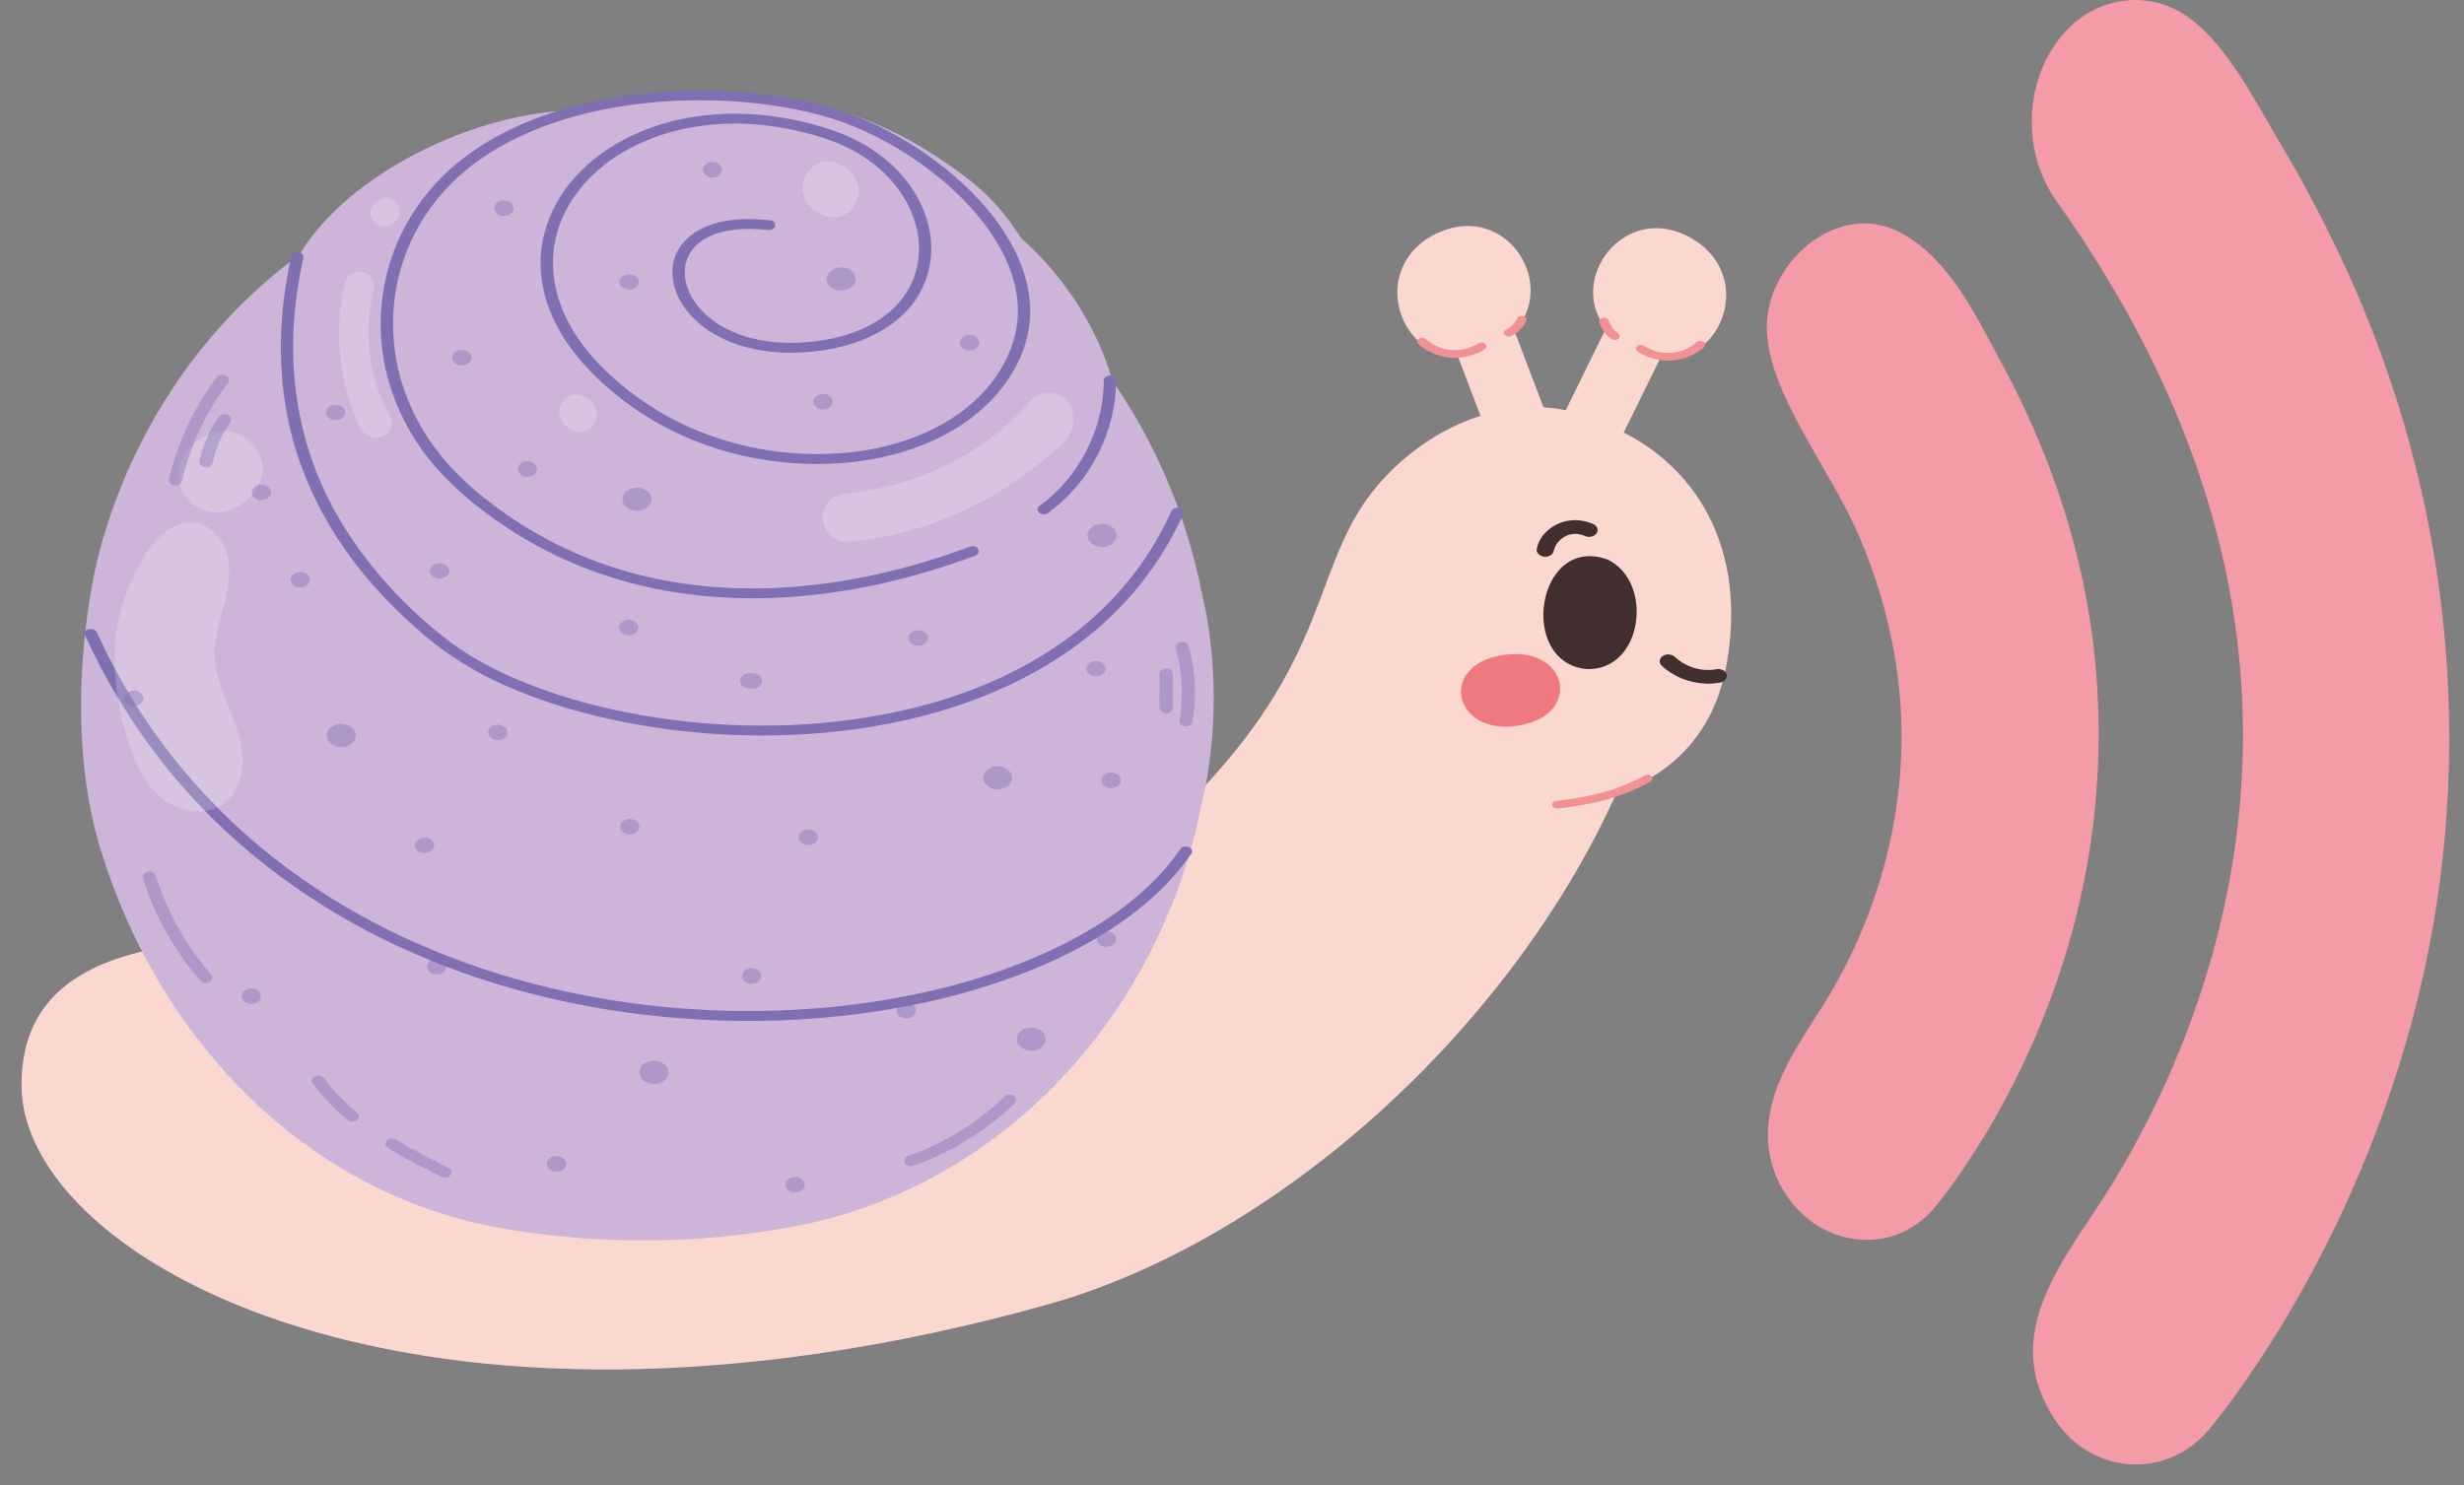 <svg width="68" height="41" viewBox="0 0 68 41" fill="none" xmlns="http://www.w3.org/2000/svg">
<rect x="0" y="0" width="68" height="41" fill="#808080" stroke="none"/>
<path d="M52.478 20.448C52.455 23.042 51.66 25.627 50.271 27.815C49.562 28.93 48.729 30.105 48.793 31.491C48.844 32.594 49.575 33.67 50.62 34.059C51.614 34.428 52.672 34.169 53.36 33.367C53.466 33.244 55.965 30.291 57.208 25.637C58.043 22.514 58.149 19.213 57.482 16.047C57.044 13.963 56.279 11.956 55.27 10.084C54.58 8.804 53.83 7.185 52.501 6.448C50.738 5.47 48.77 7.234 48.759 9.004C48.749 10.827 50.52 12.926 51.337 14.868C52.082 16.63 52.495 18.529 52.478 20.448Z" fill="#F39BA6"/>
<path d="M62.894 3.896C62.229 2.783 61.504 1.314 60.448 0.516C59.406 -0.272 58.01 -0.135 57.092 0.775C56.444 1.419 56.072 2.362 56.072 3.363C56.072 4.156 56.31 4.927 56.743 5.535C61.474 12.182 62.96 19.054 61.159 25.964C60.556 28.272 59.606 30.493 58.379 32.538C57.144 34.599 55.062 36.719 56.723 39.204C57.721 40.697 59.764 40.856 60.944 39.48C61.099 39.299 64.746 34.985 66.576 28.142C68.372 21.428 67.76 14.311 64.984 7.948C64.373 6.555 63.675 5.201 62.894 3.896Z" fill="#F39BA6"/>
<path d="M18.169 29.686C18.264 29.686 18.356 29.655 18.43 29.597C18.505 29.539 18.558 29.457 18.582 29.366C20.875 20.317 18.605 11.151 18.582 11.06C18.569 11.005 18.545 10.953 18.512 10.907C18.479 10.861 18.437 10.822 18.388 10.793C18.34 10.763 18.286 10.744 18.23 10.735C18.174 10.727 18.117 10.73 18.062 10.743C18.007 10.758 17.956 10.782 17.91 10.816C17.865 10.85 17.827 10.893 17.799 10.942C17.77 10.991 17.752 11.045 17.744 11.101C17.737 11.158 17.741 11.215 17.756 11.269C17.779 11.359 19.995 20.323 17.756 29.156C17.742 29.211 17.739 29.267 17.747 29.322C17.755 29.378 17.774 29.431 17.803 29.479C17.832 29.527 17.869 29.569 17.914 29.602C17.959 29.636 18.01 29.66 18.064 29.674C18.099 29.682 18.134 29.686 18.169 29.686Z" fill="#3D0E2D"/>
<path d="M41.883 14.172L43.48 13.565L41.557 8.509L39.96 9.117L41.883 14.172Z" fill="#FBD8CF"/>
<path d="M40.901 9.67C43.586 8.737 41.791 5.147 39.421 6.566C37.623 7.707 38.912 10.513 40.901 9.67Z" fill="#FBD8CF"/>
<path d="M46.145 9.225L44.613 8.471L42.225 13.324L43.757 14.078L46.145 9.225Z" fill="#FBD8CF"/>
<path d="M45.154 9.686C42.567 8.506 44.691 5.102 46.917 6.733C48.6 8.039 47.056 10.712 45.154 9.686Z" fill="#FBD8CF"/>
<path d="M28.886 36.014C11.42 40.887 0.647 34.751 0.594 30.003C0.521 23.41 12.777 26.778 20.938 26.905C25.614 26.978 30.114 25.081 33.29 21.648L33.419 21.509C36.987 17.593 36.164 15.182 38.404 12.984C41.651 9.797 47.036 10.871 46.083 17.05C44.8 25.363 36.764 33.817 28.886 36.014Z" fill="#FBD8CF"/>
<g style="mix-blend-mode:multiply" opacity="0.3">
<path d="M1.379 32.269C30.637 44.479 43.986 22.089 43.986 22.089L44.592 21.922C41.643 28.445 35.215 34.249 28.887 36.014C14.132 40.129 4.154 36.391 1.379 32.269Z" fill="#FBD8CF"/>
</g>
<path d="M42.624 22.349C46.168 21.967 47.34 20.142 47.661 18.272C48.302 14.528 46.226 12.046 43.301 11.406L42.624 22.349Z" fill="#FBD8CF"/>
<path d="M45.399 21.398C45.249 21.483 45.094 21.559 44.936 21.627C44.859 21.659 44.781 21.691 44.703 21.721C44.662 21.736 44.622 21.751 44.581 21.765L44.554 21.775L44.537 21.781C44.521 21.786 44.564 21.771 44.548 21.777L44.484 21.798C44.163 21.9 43.835 21.978 43.503 22.032C43.314 22.064 43.124 22.089 42.934 22.109C42.876 22.116 42.817 22.182 42.84 22.241C42.851 22.27 42.874 22.293 42.902 22.305C42.934 22.318 42.97 22.321 43.004 22.316C43.343 22.28 43.68 22.226 44.013 22.152C44.354 22.076 44.688 21.97 45.011 21.837C45.191 21.763 45.365 21.678 45.534 21.583C45.562 21.57 45.584 21.547 45.595 21.518C45.6 21.505 45.601 21.49 45.599 21.476C45.596 21.462 45.59 21.448 45.582 21.436C45.56 21.411 45.53 21.393 45.497 21.386C45.464 21.379 45.43 21.383 45.4 21.398H45.399Z" fill="#F29193"/>
<path d="M44.375 15.45C45.65 16.072 45.341 18.521 43.788 18.469C41.862 18.288 42.413 14.72 44.375 15.45Z" fill="#412F2F"/>
<path d="M41.649 18.062C43.282 17.925 43.635 19.708 41.956 20.021C40.066 20.373 39.62 18.232 41.649 18.062Z" fill="#EF7980"/>
<path d="M42.885 15.18C42.885 15.177 42.885 15.174 42.885 15.171L42.877 15.221C42.888 15.159 42.909 15.099 42.939 15.043L42.915 15.088C42.95 15.023 42.994 14.963 43.045 14.91L43.008 14.948C43.06 14.896 43.117 14.849 43.18 14.811L43.132 14.841C43.188 14.806 43.248 14.778 43.311 14.756L43.254 14.775C43.316 14.755 43.38 14.741 43.444 14.734L43.38 14.741C43.442 14.734 43.505 14.734 43.567 14.741L43.503 14.734C43.57 14.742 43.636 14.756 43.7 14.778L43.644 14.758C43.676 14.769 43.705 14.781 43.735 14.794C43.792 14.819 43.856 14.826 43.917 14.813C43.973 14.802 44.023 14.771 44.058 14.726C44.074 14.706 44.084 14.682 44.088 14.656C44.092 14.631 44.09 14.605 44.082 14.581C44.062 14.53 44.023 14.49 43.974 14.468C43.828 14.403 43.672 14.366 43.514 14.358C43.438 14.356 43.363 14.36 43.289 14.372C43.237 14.379 43.186 14.39 43.136 14.407C43.07 14.427 43.005 14.453 42.944 14.484C42.884 14.515 42.827 14.551 42.774 14.591C42.724 14.63 42.677 14.673 42.633 14.719C42.601 14.753 42.572 14.789 42.546 14.828C42.51 14.881 42.479 14.938 42.455 14.997C42.432 15.056 42.417 15.116 42.409 15.178C42.401 15.226 42.445 15.285 42.478 15.312C42.526 15.348 42.585 15.368 42.645 15.367C42.706 15.368 42.765 15.349 42.813 15.312L42.85 15.274C42.87 15.246 42.881 15.212 42.882 15.177L42.885 15.18Z" fill="#412F2F"/>
<path d="M47.357 18.475C47.319 18.482 47.282 18.487 47.244 18.491L47.308 18.485C47.195 18.496 47.081 18.496 46.968 18.485L47.032 18.491C46.912 18.478 46.794 18.452 46.679 18.414L46.736 18.433C46.618 18.393 46.505 18.339 46.399 18.274L46.447 18.304C46.361 18.25 46.28 18.189 46.206 18.12C46.158 18.083 46.099 18.064 46.039 18.064C45.979 18.064 45.92 18.083 45.872 18.12C45.851 18.136 45.834 18.156 45.822 18.179C45.81 18.202 45.803 18.228 45.803 18.254L45.811 18.304C45.823 18.337 45.844 18.366 45.872 18.387C45.944 18.455 46.023 18.515 46.107 18.568C46.205 18.631 46.307 18.684 46.414 18.728C46.631 18.815 46.861 18.863 47.094 18.871C47.224 18.874 47.355 18.863 47.484 18.839C47.54 18.828 47.59 18.797 47.625 18.752C47.64 18.731 47.65 18.707 47.655 18.682C47.659 18.657 47.657 18.631 47.649 18.606C47.603 18.491 47.471 18.453 47.358 18.474L47.357 18.475Z" fill="#412F2F"/>
<path d="M40.789 9.484C40.767 9.497 40.815 9.468 40.792 9.482L40.775 9.492C40.763 9.499 40.751 9.506 40.738 9.513C40.712 9.527 40.685 9.541 40.657 9.553C40.633 9.565 40.607 9.576 40.581 9.585C40.568 9.59 40.555 9.595 40.542 9.6C40.529 9.604 40.51 9.609 40.547 9.6L40.521 9.608C40.466 9.625 40.409 9.639 40.352 9.649C40.327 9.653 40.302 9.657 40.277 9.66C40.251 9.663 40.311 9.657 40.285 9.66L40.264 9.662C40.248 9.662 40.232 9.664 40.215 9.665C40.157 9.668 40.099 9.667 40.042 9.662H40.022C39.996 9.659 40.057 9.666 40.031 9.662L39.992 9.656C39.963 9.652 39.935 9.647 39.907 9.641C39.879 9.635 39.855 9.629 39.829 9.622L39.791 9.611C39.78 9.608 39.737 9.591 39.779 9.607C39.727 9.587 39.676 9.568 39.626 9.543C39.598 9.53 39.571 9.515 39.544 9.5L39.526 9.49C39.492 9.467 39.519 9.485 39.526 9.49L39.488 9.464C39.436 9.43 39.387 9.392 39.341 9.35C39.314 9.33 39.281 9.318 39.247 9.318C39.213 9.318 39.179 9.33 39.152 9.35C39.141 9.359 39.132 9.371 39.125 9.384C39.119 9.397 39.116 9.411 39.116 9.426C39.116 9.441 39.119 9.455 39.125 9.468C39.132 9.481 39.141 9.492 39.152 9.501C39.342 9.668 39.571 9.785 39.817 9.841C40.063 9.897 40.32 9.89 40.563 9.822C40.71 9.78 40.851 9.717 40.98 9.635C40.991 9.626 41.001 9.615 41.008 9.602C41.015 9.589 41.018 9.575 41.019 9.56C41.018 9.545 41.014 9.531 41.008 9.518C41.001 9.504 40.991 9.493 40.98 9.484C40.953 9.463 40.92 9.452 40.885 9.452C40.852 9.454 40.819 9.465 40.791 9.484L40.789 9.484Z" fill="#F29193"/>
<path d="M46.827 9.442C46.785 9.478 46.741 9.512 46.695 9.543C46.684 9.551 46.672 9.557 46.663 9.565C46.697 9.541 46.658 9.567 46.65 9.572C46.624 9.587 46.599 9.601 46.573 9.613C46.523 9.638 46.472 9.659 46.419 9.677L46.4 9.684C46.44 9.67 46.416 9.679 46.407 9.682L46.375 9.691C46.347 9.7 46.319 9.707 46.291 9.713C46.262 9.719 46.238 9.724 46.212 9.728L46.172 9.734L46.152 9.737C46.129 9.74 46.19 9.733 46.154 9.737C46.098 9.742 46.041 9.743 45.984 9.741C45.956 9.741 45.928 9.738 45.901 9.736C45.873 9.733 45.936 9.74 45.909 9.736L45.889 9.733L45.848 9.727C45.791 9.718 45.735 9.705 45.68 9.689C45.664 9.684 45.648 9.679 45.634 9.674C45.673 9.686 45.648 9.679 45.64 9.676L45.614 9.666C45.584 9.655 45.554 9.643 45.525 9.629C45.496 9.616 45.467 9.601 45.439 9.585C45.425 9.578 45.411 9.57 45.397 9.561C45.39 9.557 45.371 9.542 45.401 9.564C45.393 9.559 45.385 9.554 45.377 9.549C45.35 9.529 45.317 9.518 45.283 9.517C45.249 9.517 45.215 9.528 45.189 9.549C45.176 9.557 45.167 9.569 45.16 9.582C45.153 9.595 45.149 9.61 45.149 9.624C45.149 9.639 45.153 9.654 45.16 9.667C45.167 9.68 45.176 9.691 45.189 9.7C45.411 9.845 45.667 9.932 45.932 9.951C46.185 9.968 46.439 9.921 46.669 9.814C46.796 9.756 46.913 9.681 47.019 9.59C47.031 9.581 47.041 9.57 47.047 9.557C47.054 9.544 47.058 9.529 47.058 9.514C47.058 9.5 47.054 9.485 47.047 9.472C47.041 9.459 47.031 9.447 47.019 9.439C46.991 9.419 46.958 9.408 46.924 9.408C46.89 9.408 46.857 9.419 46.83 9.439L46.827 9.442Z" fill="#F29193"/>
<path d="M41.867 8.797L41.854 8.822L41.867 8.796C41.833 8.861 41.79 8.92 41.739 8.972L41.76 8.951C41.715 8.998 41.664 9.039 41.609 9.073L41.636 9.056C41.615 9.069 41.594 9.081 41.572 9.092C41.544 9.104 41.522 9.127 41.51 9.156C41.506 9.169 41.505 9.184 41.507 9.198C41.509 9.213 41.515 9.226 41.524 9.238C41.546 9.263 41.576 9.281 41.608 9.288C41.642 9.295 41.676 9.291 41.706 9.276C41.794 9.234 41.874 9.177 41.943 9.108C42.018 9.035 42.079 8.949 42.122 8.854C42.127 8.84 42.128 8.826 42.126 8.811C42.123 8.797 42.117 8.784 42.109 8.772C42.089 8.747 42.061 8.729 42.029 8.723C41.995 8.715 41.958 8.719 41.926 8.734C41.899 8.747 41.877 8.77 41.865 8.798L41.867 8.797Z" fill="#F29193"/>
<path d="M44.661 9.203C44.618 9.173 44.577 9.139 44.54 9.101L44.561 9.123C44.51 9.069 44.467 9.009 44.433 8.944L44.446 8.969C44.426 8.93 44.408 8.889 44.395 8.847C44.375 8.782 44.29 8.757 44.231 8.772C44.172 8.787 44.116 8.836 44.138 8.903C44.197 9.086 44.315 9.245 44.474 9.354C44.501 9.375 44.534 9.386 44.568 9.386C44.602 9.387 44.635 9.375 44.662 9.354C44.674 9.346 44.684 9.335 44.691 9.321C44.698 9.308 44.701 9.294 44.701 9.279C44.701 9.264 44.698 9.25 44.691 9.236C44.684 9.223 44.674 9.212 44.662 9.203H44.661Z" fill="#F29193"/>
<path d="M2.775 15.105C4.333 9.508 8.743 5.46 14.002 4.615C16.529 4.193 19.11 4.201 21.634 4.639C27.306 5.584 31.93 10.19 33.167 16.361C33.605 18.183 33.605 20.353 33.167 22.176C31.932 28.347 27.31 32.955 21.638 33.903C19.114 34.341 16.534 34.35 14.006 33.929C8.749 33.087 4.479 28.999 2.775 23.444C1.771 20.168 2.414 16.406 2.775 15.105Z" fill="#CCB5D8"/>
<g style="mix-blend-mode:multiply" opacity="0.3">
<path d="M33.028 22.809C31.612 28.66 27.116 32.986 21.64 33.901C19.116 34.34 16.536 34.349 14.008 33.928C12.392 33.667 10.84 33.098 9.437 32.253C19.353 34.134 28.301 29.787 33.028 22.809Z" fill="#CCB5D8"/>
</g>
<path d="M15.225 3.084C10.523 3.566 4.445 8.265 9.769 12.346C15.06 16.4 22.216 18.068 28.337 15.606C32.74 13.807 30.78 8.469 27.71 6.198C23.697 3.122 19.88 2.608 15.225 3.084Z" fill="#CCB5D8"/>
<g style="mix-blend-mode:multiply" opacity="0.3">
<path d="M9.938 5.223C7.022 12.031 11.922 20.39 24.849 18.157C27.033 17.78 31.188 15.601 31.586 11.965C31.942 12.623 32.25 13.307 32.508 14.01L32.492 14.145C28.993 21.926 16.313 21.089 12.088 17.651C10.183 16.102 6.929 12.762 8.206 7.093L8.212 7.075C8.228 7.063 8.244 7.05 8.261 7.038C8.657 6.374 9.241 5.761 9.938 5.223Z" fill="#CCB5D8"/>
</g>
<path d="M17.815 2.698C14.479 3.04 10.168 6.375 13.945 9.267C17.698 12.143 22.773 13.326 27.116 11.579C30.239 10.303 28.847 6.516 26.671 4.906C23.824 2.724 21.116 2.359 17.815 2.698Z" fill="#CCB5D8"/>
<g style="mix-blend-mode:multiply" opacity="0.3">
<path d="M12.762 13.422C16.607 16.878 21.733 16.967 26.306 15.402C18.79 15.553 11.063 12.235 13.666 3.961C13.26 4.191 12.88 4.464 12.533 4.776C10.091 6.982 9.947 10.893 12.762 13.422Z" fill="#CCB5D8"/>
</g>
<g style="mix-blend-mode:multiply" opacity="0.3">
<path d="M17.796 11.286C14.273 8.948 14.53 6.002 16.61 4.414C16.142 9.223 20.265 11.659 25.073 12.274C22.849 13.028 19.94 12.71 17.796 11.286Z" fill="#CCB5D8"/>
</g>
<g style="mix-blend-mode:multiply" opacity="0.3">
<path d="M21.15 6.21L21.174 6.219C19.752 7.537 20.818 9.118 22.257 9.578C18.25 9.898 17.347 5.835 21.15 6.21Z" fill="#CCB5D8"/>
</g>
<path d="M30.462 10.502C30.46 10.732 30.441 10.961 30.402 11.188L30.409 11.152C30.346 11.52 30.239 11.879 30.088 12.22C30.045 12.317 29.999 12.412 29.95 12.506L29.967 12.473C29.814 12.765 29.629 13.039 29.416 13.29C29.356 13.361 29.293 13.43 29.229 13.498L29.255 13.47C29.08 13.652 28.889 13.818 28.684 13.966C28.669 13.977 28.657 13.992 28.648 14.008C28.64 14.025 28.635 14.043 28.634 14.062C28.635 14.081 28.64 14.099 28.648 14.116C28.657 14.132 28.669 14.147 28.684 14.158C28.719 14.184 28.761 14.198 28.805 14.198C28.848 14.198 28.89 14.184 28.925 14.158C29.372 13.831 29.756 13.424 30.057 12.96C30.21 12.723 30.342 12.473 30.451 12.213C30.665 11.702 30.784 11.156 30.801 10.602C30.801 10.569 30.801 10.535 30.801 10.502C30.801 10.417 30.707 10.363 30.63 10.365C30.553 10.368 30.459 10.413 30.459 10.502H30.462Z" fill="#806FB1"/>
<path d="M8.041 7.057C7.689 8.634 7.633 10.271 8.009 11.849C8.307 13.099 8.872 14.274 9.625 15.313C10.225 16.141 10.941 16.882 11.72 17.543C12.379 18.096 13.113 18.554 13.9 18.903C14.833 19.322 15.818 19.626 16.817 19.847C17.923 20.09 19.048 20.236 20.179 20.283C21.354 20.336 22.532 20.28 23.698 20.115C24.856 19.95 26 19.666 27.09 19.239C28.148 18.825 29.157 18.268 30.044 17.554C30.937 16.84 31.687 15.964 32.256 14.972C32.402 14.716 32.536 14.452 32.658 14.182C32.736 14.01 32.401 13.951 32.328 14.109C31.864 15.139 31.204 16.07 30.386 16.85C29.585 17.611 28.655 18.22 27.655 18.687C26.63 19.168 25.543 19.497 24.433 19.712C23.305 19.928 22.159 20.034 21.011 20.029C19.893 20.028 18.777 19.93 17.677 19.736C16.669 19.558 15.672 19.301 14.717 18.935C13.908 18.624 13.118 18.238 12.424 17.721C11.691 17.169 11.023 16.535 10.433 15.832C9.663 14.918 9.036 13.886 8.631 12.759C8.129 11.362 7.991 9.869 8.156 8.396C8.205 7.97 8.277 7.548 8.371 7.129C8.413 6.943 8.079 6.887 8.041 7.057Z" fill="#806FB1"/>
<path d="M21.27 6.084C20.652 6.016 19.987 6.02 19.414 6.287C19.036 6.462 18.708 6.771 18.599 7.185C18.493 7.583 18.592 7.994 18.796 8.344C19.047 8.775 19.457 9.1 19.897 9.321C20.488 9.618 21.16 9.736 21.816 9.736C22.577 9.736 23.368 9.599 24.058 9.27C24.589 9.017 25.071 8.631 25.367 8.116C25.63 7.659 25.743 7.132 25.689 6.607C25.633 6.054 25.414 5.531 25.088 5.084C24.71 4.568 24.197 4.16 23.63 3.871C23.28 3.692 22.908 3.564 22.53 3.458C22.118 3.34 21.697 3.255 21.272 3.201C20.487 3.099 19.692 3.12 18.914 3.265C18.237 3.396 17.574 3.632 16.981 3.987C16.446 4.308 15.963 4.72 15.596 5.227C15.254 5.697 15.032 6.243 14.949 6.817C14.865 7.413 14.957 8.027 15.178 8.585C15.454 9.279 15.912 9.882 16.444 10.4C17.082 11.02 17.816 11.533 18.616 11.921C19.373 12.285 20.178 12.54 21.007 12.678C21.823 12.817 22.654 12.845 23.478 12.759C24.26 12.676 25.035 12.487 25.752 12.16C26.413 11.859 27.02 11.438 27.5 10.89C28.041 10.273 28.408 9.499 28.43 8.671C28.451 7.894 28.173 7.144 27.769 6.491C27.328 5.78 26.73 5.168 26.08 4.646C25.431 4.125 24.718 3.689 23.959 3.348C23.342 3.074 22.69 2.885 22.029 2.753C21.279 2.605 20.517 2.521 19.753 2.501C18.942 2.476 18.13 2.52 17.326 2.631C16.519 2.74 15.726 2.932 14.96 3.206C14.228 3.47 13.524 3.823 12.897 4.285C12.266 4.745 11.732 5.324 11.326 5.991C10.924 6.659 10.662 7.401 10.557 8.173C10.452 8.945 10.506 9.731 10.715 10.482C10.938 11.279 11.32 12.023 11.837 12.669C12.417 13.399 13.156 14.006 13.928 14.524C14.691 15.036 15.512 15.454 16.375 15.768C17.216 16.073 18.087 16.285 18.974 16.399C19.869 16.514 20.773 16.543 21.673 16.487C22.585 16.43 23.492 16.299 24.383 16.096C25.248 15.898 26.098 15.643 26.928 15.331C26.946 15.324 26.962 15.314 26.976 15.3C26.989 15.287 26.998 15.27 27.004 15.252C27.01 15.234 27.012 15.215 27.009 15.196C27.007 15.178 27 15.16 26.99 15.144C26.936 15.069 26.834 15.066 26.756 15.095C25.927 15.405 25.077 15.657 24.213 15.85C23.362 16.041 22.497 16.164 21.626 16.217C20.764 16.27 19.898 16.242 19.042 16.133C18.191 16.024 17.354 15.823 16.547 15.533C15.716 15.232 14.924 14.833 14.188 14.343C13.446 13.848 12.729 13.271 12.166 12.575C11.659 11.953 11.283 11.236 11.06 10.466C10.855 9.748 10.797 8.996 10.888 8.254C10.979 7.525 11.217 6.822 11.587 6.188C11.969 5.54 12.476 4.974 13.078 4.524C13.669 4.078 14.334 3.74 15.03 3.48C15.75 3.211 16.518 3.028 17.285 2.914C18.054 2.801 18.83 2.753 19.606 2.771C20.339 2.782 21.069 2.854 21.789 2.987C22.426 3.106 23.033 3.267 23.609 3.507C24.341 3.816 25.032 4.217 25.662 4.701C26.303 5.189 26.889 5.759 27.344 6.425C27.755 7.028 28.059 7.727 28.089 8.464C28.121 9.254 27.818 9.993 27.329 10.605C26.904 11.137 26.342 11.553 25.733 11.852C25.066 12.179 24.354 12.371 23.614 12.469C22.039 12.663 20.441 12.424 18.991 11.778C18.213 11.425 17.496 10.952 16.866 10.376C16.337 9.895 15.865 9.318 15.575 8.671C15.334 8.132 15.222 7.576 15.271 6.988C15.294 6.724 15.351 6.464 15.441 6.214C15.53 5.959 15.652 5.717 15.803 5.493C16.127 5.003 16.538 4.62 17.036 4.297C17.103 4.254 17.139 4.233 17.216 4.187C17.285 4.148 17.354 4.109 17.425 4.073C17.566 3.999 17.711 3.931 17.858 3.87C18.165 3.743 18.482 3.643 18.807 3.572C19.526 3.413 20.265 3.371 20.997 3.446C21.403 3.487 21.805 3.558 22.2 3.659C22.584 3.755 22.928 3.861 23.284 4.025C23.57 4.153 23.838 4.315 24.086 4.506C24.314 4.678 24.52 4.879 24.699 5.102C24.786 5.211 24.867 5.325 24.941 5.444C25.009 5.551 25.069 5.664 25.12 5.78C25.173 5.897 25.218 6.018 25.255 6.141C25.273 6.203 25.289 6.265 25.303 6.327C25.319 6.394 25.328 6.448 25.335 6.491C25.372 6.735 25.372 6.984 25.335 7.228C25.335 7.236 25.328 7.274 25.332 7.248C25.33 7.263 25.327 7.278 25.324 7.292C25.318 7.324 25.311 7.354 25.304 7.386C25.29 7.446 25.273 7.505 25.255 7.564C25.217 7.68 25.17 7.793 25.115 7.903C25.111 7.91 25.107 7.918 25.103 7.926C25.103 7.924 25.113 7.907 25.105 7.922C25.097 7.936 25.091 7.949 25.083 7.962C25.067 7.991 25.051 8.019 25.032 8.047C24.999 8.101 24.963 8.155 24.924 8.207C24.886 8.259 24.844 8.311 24.801 8.361C24.78 8.386 24.758 8.409 24.737 8.433C24.723 8.448 24.71 8.461 24.68 8.491C24.581 8.587 24.475 8.676 24.362 8.757C24.247 8.842 24.125 8.917 23.998 8.981C23.368 9.308 22.642 9.447 21.933 9.462C21.757 9.466 21.581 9.461 21.406 9.447L21.344 9.442L21.309 9.438C21.313 9.438 21.331 9.44 21.311 9.438C21.268 9.433 21.226 9.428 21.183 9.422C21.103 9.41 21.023 9.397 20.944 9.381C20.797 9.352 20.651 9.314 20.508 9.268L20.48 9.258C20.482 9.258 20.503 9.266 20.485 9.26L20.435 9.242C20.401 9.23 20.366 9.217 20.332 9.203C20.268 9.178 20.203 9.15 20.139 9.12C20.075 9.091 20.019 9.061 19.96 9.029C19.933 9.014 19.906 8.997 19.879 8.982C19.872 8.978 19.834 8.954 19.862 8.972L19.818 8.944C19.717 8.879 19.62 8.807 19.529 8.728C19.485 8.69 19.442 8.651 19.401 8.61L19.382 8.587L19.363 8.567C19.344 8.546 19.324 8.524 19.305 8.503C19.236 8.422 19.173 8.337 19.116 8.246C19.105 8.227 19.093 8.207 19.081 8.187L19.064 8.155C19.054 8.138 19.075 8.178 19.066 8.16C19.062 8.153 19.058 8.145 19.055 8.137C19.033 8.095 19.014 8.051 18.996 8.008C18.961 7.92 18.934 7.829 18.916 7.737C18.916 7.731 18.908 7.695 18.912 7.718C18.916 7.74 18.91 7.703 18.91 7.699C18.906 7.676 18.904 7.653 18.902 7.629C18.898 7.585 18.897 7.541 18.897 7.496C18.898 7.454 18.901 7.412 18.906 7.37C18.906 7.359 18.91 7.349 18.911 7.338C18.911 7.336 18.906 7.363 18.911 7.335C18.915 7.312 18.92 7.291 18.925 7.269C18.936 7.227 18.949 7.185 18.965 7.144C18.972 7.124 18.98 7.105 18.989 7.086C18.993 7.076 18.998 7.067 19.002 7.057C19.007 7.047 19.023 7.017 19.012 7.037C19.002 7.057 19.019 7.025 19.021 7.021C19.027 7.012 19.032 7.003 19.038 6.994C19.049 6.974 19.062 6.954 19.075 6.935C19.1 6.899 19.127 6.864 19.156 6.831C19.166 6.82 19.213 6.772 19.182 6.802C19.2 6.785 19.217 6.767 19.236 6.751C19.273 6.718 19.311 6.687 19.351 6.658C19.371 6.643 19.391 6.629 19.412 6.616C19.417 6.613 19.452 6.591 19.431 6.604C19.411 6.616 19.451 6.592 19.456 6.589C19.504 6.562 19.553 6.537 19.603 6.514C19.652 6.492 19.703 6.473 19.754 6.454C19.793 6.439 19.737 6.458 19.766 6.449L19.808 6.436C19.838 6.427 19.867 6.418 19.896 6.411C20.021 6.378 20.149 6.354 20.277 6.339L20.307 6.336C20.304 6.336 20.279 6.339 20.299 6.336C20.32 6.333 20.335 6.332 20.353 6.331C20.39 6.328 20.427 6.325 20.463 6.323C20.541 6.319 20.618 6.318 20.696 6.318C20.773 6.318 20.856 6.321 20.934 6.326C20.977 6.328 21.02 6.331 21.062 6.335L21.128 6.34L21.179 6.346C21.258 6.355 21.359 6.338 21.389 6.249C21.415 6.173 21.346 6.089 21.27 6.081V6.084Z" fill="#806FB1"/>
<path d="M32.579 23.434C32.13 24.086 31.553 24.637 30.921 25.106C30.191 25.646 29.384 26.078 28.55 26.433C27.606 26.831 26.628 27.142 25.628 27.365C24.538 27.611 23.431 27.773 22.316 27.849C21.131 27.931 19.942 27.925 18.758 27.832C17.539 27.737 16.329 27.546 15.141 27.26C13.931 26.973 12.749 26.579 11.609 26.084C10.454 25.584 9.353 24.969 8.321 24.248C6.148 22.733 4.368 20.722 3.127 18.381C2.965 18.076 2.814 17.765 2.67 17.451C2.598 17.294 2.262 17.353 2.34 17.524C2.921 18.8 3.654 20.001 4.524 21.1C5.345 22.131 6.283 23.062 7.32 23.876C8.335 24.672 9.43 25.359 10.588 25.928C11.728 26.487 12.916 26.942 14.138 27.286C15.346 27.629 16.579 27.872 17.825 28.015C19.037 28.156 20.258 28.207 21.477 28.166C22.639 28.128 23.796 28.003 24.939 27.79C25.999 27.595 27.041 27.309 28.053 26.936C28.956 26.6 29.831 26.182 30.641 25.658C31.345 25.204 31.999 24.665 32.535 24.019C32.655 23.875 32.768 23.725 32.874 23.57C32.989 23.402 32.677 23.289 32.579 23.432V23.434Z" fill="#806FB1"/>
<g opacity="0.2">
<path d="M3.256 17.17C3.056 18.233 3.197 19.339 3.508 20.376C3.691 20.985 3.95 21.599 4.435 22.009C4.92 22.419 5.685 22.556 6.189 22.172C6.574 21.879 6.726 21.355 6.694 20.872C6.661 20.389 6.474 19.932 6.294 19.482C6.114 19.033 5.936 18.57 5.925 18.085C5.914 17.593 6.077 17.117 6.198 16.64C6.32 16.163 6.4 15.649 6.23 15.187C6.089 14.802 5.708 14.431 5.287 14.422C4.146 14.397 3.411 16.346 3.256 17.17Z" fill="white"/>
<path d="M5.314 13.897C6.263 14.723 7.855 13.315 7.004 12.309C6.051 11.101 4.093 12.825 5.314 13.897Z" fill="white"/>
<path d="M10.355 6.164C10.683 6.451 11.236 5.966 10.943 5.617C10.614 5.197 9.934 5.791 10.355 6.164Z" fill="white"/>
<path d="M16.414 11.655C16.682 11.152 15.899 10.593 15.542 11.07C15.105 11.614 16.065 12.302 16.414 11.655Z" fill="white"/>
<path d="M23.618 5.605C24.019 4.852 22.849 4.014 22.312 4.729C21.658 5.541 23.095 6.573 23.618 5.605Z" fill="white"/>
<path d="M10.758 11.467C10.161 10.408 10.026 9.199 10.316 7.996C10.331 7.939 10.333 7.879 10.322 7.82C10.311 7.762 10.287 7.706 10.252 7.658C10.217 7.61 10.173 7.569 10.121 7.54C10.069 7.511 10.011 7.494 9.952 7.489C9.856 7.483 9.761 7.51 9.683 7.567C9.605 7.623 9.55 7.705 9.526 7.798C9.169 9.172 9.398 10.636 9.911 11.76C9.954 11.854 10.023 11.934 10.11 11.991C10.197 12.047 10.297 12.077 10.401 12.078C10.473 12.079 10.544 12.061 10.606 12.026C10.669 11.99 10.721 11.939 10.757 11.877C10.794 11.815 10.813 11.744 10.813 11.672C10.813 11.6 10.794 11.53 10.758 11.467Z" fill="white"/>
<path d="M28.439 11.068C27.121 12.562 25.325 13.425 23.31 13.624C23.212 13.632 23.118 13.662 23.034 13.71C22.949 13.759 22.877 13.826 22.821 13.905C22.765 13.985 22.727 14.076 22.71 14.172C22.692 14.268 22.697 14.367 22.722 14.461C22.763 14.613 22.857 14.745 22.986 14.835C23.116 14.925 23.273 14.967 23.43 14.953C25.747 14.764 27.889 13.619 29.35 12.218C29.472 12.101 29.558 11.951 29.599 11.786C29.639 11.622 29.632 11.449 29.578 11.289C29.412 10.798 28.781 10.679 28.439 11.068Z" fill="white"/>
</g>
<g opacity="0.4">
<path d="M5.019 13.291C5.131 12.813 5.29 12.347 5.494 11.901C5.552 11.775 5.613 11.651 5.677 11.528L5.659 11.563C5.803 11.291 5.963 11.028 6.14 10.776C6.189 10.706 6.24 10.636 6.292 10.567C6.344 10.498 6.303 10.399 6.226 10.367C6.143 10.331 6.034 10.343 5.976 10.419C5.729 10.749 5.509 11.098 5.319 11.463C5.133 11.816 4.976 12.185 4.85 12.564C4.779 12.777 4.718 12.994 4.667 13.213C4.661 13.232 4.66 13.252 4.663 13.271C4.666 13.291 4.674 13.309 4.685 13.325C4.712 13.361 4.751 13.385 4.795 13.394C4.842 13.405 4.892 13.4 4.936 13.38C4.955 13.372 4.973 13.36 4.987 13.345C5.001 13.33 5.013 13.312 5.02 13.292L5.019 13.291Z" fill="#806FB1"/>
<path d="M5.863 12.793C5.924 12.505 6.024 12.226 6.161 11.964L6.143 11.999C6.206 11.88 6.277 11.764 6.355 11.653C6.367 11.637 6.375 11.618 6.378 11.599C6.381 11.579 6.38 11.559 6.374 11.54C6.358 11.501 6.328 11.47 6.29 11.453C6.209 11.418 6.094 11.428 6.039 11.505C5.839 11.79 5.684 12.104 5.582 12.437C5.554 12.529 5.53 12.621 5.511 12.716C5.505 12.735 5.504 12.755 5.507 12.774C5.51 12.794 5.518 12.812 5.529 12.828C5.557 12.863 5.595 12.887 5.639 12.895C5.686 12.906 5.735 12.901 5.779 12.881C5.813 12.863 5.855 12.834 5.863 12.793Z" fill="#806FB1"/>
<path d="M32.449 17.9C32.494 18.06 32.53 18.222 32.558 18.386L32.551 18.348C32.617 18.738 32.632 19.135 32.595 19.53C32.585 19.64 32.571 19.75 32.552 19.86L32.559 19.821C32.557 19.836 32.554 19.85 32.551 19.866C32.544 19.884 32.543 19.904 32.548 19.924C32.549 19.944 32.557 19.963 32.57 19.978C32.597 20.013 32.636 20.037 32.679 20.045C32.726 20.056 32.776 20.051 32.82 20.031C32.852 20.013 32.897 19.983 32.904 19.943C33.007 19.39 33.007 18.822 32.904 18.268C32.877 18.118 32.843 17.969 32.801 17.822C32.786 17.783 32.756 17.752 32.717 17.735C32.673 17.715 32.624 17.71 32.576 17.72C32.493 17.742 32.423 17.809 32.448 17.9H32.449Z" fill="#806FB1"/>
<path d="M32.002 18.596L32 19.54C32 19.63 32.101 19.689 32.183 19.686C32.265 19.683 32.365 19.635 32.366 19.54L32.368 18.596C32.368 18.505 32.267 18.446 32.185 18.449C32.103 18.452 32.002 18.5 32.002 18.596Z" fill="#806FB1"/>
<path d="M25.228 32.168C25.626 32.029 26.011 31.856 26.379 31.652C26.758 31.443 27.119 31.202 27.459 30.933C27.643 30.785 27.821 30.629 27.992 30.465C28.008 30.452 28.02 30.436 28.03 30.419C28.039 30.401 28.044 30.381 28.045 30.361C28.044 30.341 28.039 30.321 28.03 30.303C28.021 30.285 28.008 30.27 27.992 30.258C27.955 30.23 27.91 30.215 27.863 30.215C27.817 30.214 27.772 30.229 27.735 30.258C27.436 30.547 27.112 30.811 26.769 31.046C26.671 31.113 26.572 31.177 26.471 31.238L26.508 31.215C26.148 31.439 25.769 31.631 25.377 31.79C25.267 31.834 25.156 31.876 25.044 31.915C25.025 31.924 25.008 31.936 24.994 31.951C24.979 31.966 24.968 31.983 24.96 32.003C24.954 32.022 24.953 32.042 24.956 32.061C24.959 32.081 24.967 32.099 24.979 32.115C25.006 32.15 25.045 32.174 25.088 32.183L25.137 32.188C25.169 32.188 25.2 32.181 25.229 32.168H25.228Z" fill="#806FB1"/>
<path d="M18.047 29.924C18.099 29.926 18.152 29.916 18.201 29.896C18.248 29.884 18.292 29.861 18.329 29.83C18.366 29.804 18.395 29.768 18.412 29.726C18.437 29.69 18.449 29.647 18.447 29.603L18.433 29.517C18.412 29.461 18.377 29.412 18.329 29.376C18.248 29.314 18.148 29.281 18.046 29.282C17.993 29.279 17.94 29.289 17.891 29.309C17.844 29.321 17.8 29.344 17.763 29.376C17.726 29.401 17.697 29.437 17.68 29.479C17.655 29.515 17.643 29.559 17.645 29.603L17.66 29.688C17.68 29.744 17.715 29.793 17.763 29.83C17.845 29.891 17.944 29.924 18.047 29.924Z" fill="#806FB1"/>
<path d="M9.418 20.623C9.471 20.625 9.523 20.616 9.572 20.595C9.619 20.583 9.663 20.56 9.7 20.529C9.737 20.503 9.766 20.467 9.783 20.425C9.808 20.389 9.82 20.346 9.818 20.302L9.804 20.216C9.784 20.16 9.748 20.111 9.7 20.075C9.619 20.014 9.519 19.981 9.417 19.981C9.364 19.979 9.311 19.988 9.262 20.008C9.215 20.021 9.171 20.043 9.134 20.075C9.097 20.101 9.068 20.136 9.051 20.178C9.027 20.215 9.015 20.258 9.016 20.302L9.031 20.387C9.051 20.443 9.087 20.492 9.134 20.529C9.216 20.59 9.315 20.623 9.418 20.623Z" fill="#806FB1"/>
<path d="M27.533 21.791C27.586 21.793 27.639 21.784 27.688 21.763C27.735 21.751 27.779 21.728 27.816 21.697C27.853 21.671 27.882 21.635 27.899 21.593C27.924 21.557 27.936 21.514 27.933 21.47L27.919 21.384C27.899 21.328 27.863 21.279 27.816 21.243C27.734 21.181 27.635 21.149 27.532 21.149C27.48 21.147 27.427 21.156 27.378 21.176C27.331 21.189 27.287 21.211 27.249 21.243C27.212 21.269 27.184 21.305 27.167 21.346C27.142 21.383 27.13 21.426 27.132 21.47L27.146 21.555C27.167 21.611 27.202 21.66 27.249 21.697C27.331 21.758 27.431 21.791 27.533 21.791Z" fill="#806FB1"/>
<path d="M17.578 14.101C17.631 14.103 17.684 14.094 17.733 14.074C17.781 14.061 17.824 14.039 17.862 14.007C17.898 13.981 17.927 13.946 17.944 13.904C17.969 13.868 17.981 13.824 17.979 13.78L17.965 13.695C17.945 13.639 17.909 13.59 17.862 13.553C17.78 13.492 17.68 13.459 17.578 13.459C17.525 13.457 17.472 13.466 17.423 13.487C17.376 13.499 17.332 13.522 17.295 13.553C17.258 13.579 17.229 13.615 17.212 13.656C17.188 13.693 17.175 13.736 17.177 13.78L17.192 13.866C17.212 13.921 17.248 13.971 17.295 14.007C17.377 14.068 17.476 14.101 17.578 14.101Z" fill="#806FB1"/>
<path d="M12.053 26.9C12.121 26.9 12.188 26.878 12.242 26.836C12.265 26.818 12.284 26.795 12.298 26.769C12.312 26.743 12.319 26.714 12.32 26.685C12.312 26.548 12.179 26.471 12.053 26.471C11.984 26.471 11.918 26.493 11.864 26.535C11.84 26.553 11.821 26.576 11.807 26.602C11.794 26.628 11.786 26.657 11.785 26.686C11.793 26.822 11.927 26.9 12.053 26.9V26.9Z" fill="#806FB1"/>
<path d="M17.378 23.035C17.447 23.035 17.513 23.012 17.568 22.971C17.591 22.953 17.61 22.93 17.624 22.904C17.637 22.878 17.645 22.849 17.646 22.82C17.639 22.683 17.505 22.605 17.378 22.605C17.31 22.605 17.244 22.628 17.189 22.67C17.166 22.687 17.147 22.71 17.133 22.736C17.119 22.763 17.112 22.791 17.111 22.821C17.119 22.957 17.253 23.035 17.378 23.035V23.035Z" fill="#806FB1"/>
<path d="M25.015 28.113C25.083 28.113 25.15 28.09 25.204 28.049C25.227 28.031 25.246 28.008 25.26 27.982C25.273 27.956 25.281 27.927 25.282 27.897C25.275 27.761 25.141 27.684 25.015 27.684C24.946 27.684 24.88 27.706 24.826 27.748C24.802 27.766 24.783 27.788 24.769 27.815C24.756 27.841 24.748 27.87 24.747 27.899C24.755 28.036 24.889 28.113 25.015 28.113V28.113Z" fill="#806FB1"/>
<path d="M30.534 26.137C30.602 26.137 30.669 26.114 30.723 26.073C30.747 26.055 30.766 26.032 30.779 26.006C30.793 25.98 30.8 25.951 30.802 25.921C30.794 25.785 30.66 25.707 30.534 25.707C30.466 25.707 30.399 25.73 30.345 25.771C30.322 25.789 30.302 25.812 30.289 25.838C30.275 25.864 30.268 25.893 30.267 25.922C30.274 26.059 30.408 26.137 30.534 26.137Z" fill="#806FB1"/>
<path d="M20.742 27.154C20.811 27.154 20.877 27.132 20.932 27.09C20.955 27.072 20.974 27.049 20.988 27.023C21.001 26.997 21.009 26.968 21.01 26.939C21.003 26.802 20.869 26.725 20.742 26.725C20.674 26.725 20.608 26.747 20.553 26.789C20.53 26.807 20.511 26.829 20.497 26.856C20.484 26.882 20.476 26.911 20.475 26.94C20.483 27.076 20.616 27.154 20.742 27.154V27.154Z" fill="#806FB1"/>
<path d="M21.944 32.918C22.012 32.917 22.078 32.895 22.133 32.853C22.156 32.836 22.175 32.813 22.189 32.786C22.202 32.76 22.21 32.731 22.211 32.702C22.203 32.566 22.07 32.488 21.944 32.488C21.875 32.488 21.809 32.511 21.754 32.552C21.731 32.57 21.712 32.593 21.698 32.619C21.684 32.645 21.677 32.674 21.676 32.704C21.683 32.84 21.817 32.918 21.944 32.918V32.918Z" fill="#806FB1"/>
<path d="M15.357 32.342C15.425 32.342 15.491 32.319 15.546 32.278C15.569 32.26 15.588 32.237 15.602 32.211C15.615 32.184 15.623 32.156 15.624 32.126C15.616 31.99 15.483 31.912 15.357 31.912C15.288 31.912 15.222 31.935 15.167 31.976C15.144 31.994 15.125 32.017 15.111 32.043C15.098 32.069 15.09 32.098 15.089 32.127C15.097 32.264 15.231 32.342 15.357 32.342Z" fill="#806FB1"/>
<path d="M6.934 27.712C7.003 27.713 7.069 27.69 7.124 27.648C7.147 27.63 7.166 27.608 7.18 27.581C7.193 27.555 7.201 27.526 7.202 27.497C7.194 27.361 7.06 27.283 6.934 27.283C6.866 27.283 6.8 27.306 6.745 27.347C6.722 27.365 6.703 27.388 6.689 27.414C6.676 27.44 6.668 27.469 6.667 27.499C6.675 27.635 6.808 27.713 6.934 27.713V27.712Z" fill="#806FB1"/>
<path d="M8.289 16.219C8.358 16.219 8.424 16.196 8.478 16.154C8.502 16.137 8.521 16.114 8.535 16.088C8.548 16.061 8.556 16.033 8.557 16.003C8.549 15.867 8.415 15.789 8.289 15.789C8.221 15.789 8.155 15.812 8.1 15.853C8.077 15.871 8.058 15.894 8.044 15.92C8.031 15.946 8.023 15.975 8.022 16.005C8.029 16.141 8.163 16.218 8.289 16.218V16.219Z" fill="#806FB1"/>
<path d="M3.687 19.491C3.755 19.491 3.821 19.469 3.876 19.428C3.899 19.41 3.918 19.387 3.932 19.361C3.945 19.335 3.953 19.306 3.954 19.277C3.947 19.14 3.813 19.062 3.687 19.062C3.618 19.062 3.552 19.085 3.497 19.127C3.474 19.145 3.455 19.167 3.441 19.194C3.428 19.22 3.42 19.248 3.419 19.278C3.427 19.414 3.561 19.492 3.687 19.492V19.491Z" fill="#806FB1"/>
<path d="M11.717 23.545C11.786 23.545 11.852 23.522 11.906 23.481C11.93 23.463 11.949 23.44 11.963 23.414C11.976 23.388 11.984 23.359 11.985 23.329C11.977 23.193 11.843 23.115 11.717 23.115C11.649 23.115 11.582 23.138 11.528 23.179C11.505 23.197 11.486 23.22 11.472 23.246C11.459 23.273 11.451 23.301 11.45 23.331C11.457 23.467 11.591 23.545 11.717 23.545Z" fill="#806FB1"/>
<path d="M13.738 20.433C13.806 20.433 13.872 20.411 13.927 20.369C13.95 20.351 13.969 20.328 13.983 20.302C13.996 20.276 14.004 20.247 14.005 20.218C13.998 20.081 13.864 20.004 13.738 20.004C13.669 20.003 13.603 20.025 13.548 20.066C13.525 20.084 13.506 20.107 13.492 20.133C13.479 20.16 13.471 20.188 13.47 20.218C13.478 20.354 13.612 20.432 13.738 20.432V20.433Z" fill="#806FB1"/>
<path d="M22.308 23.326C22.376 23.327 22.442 23.305 22.497 23.264C22.52 23.246 22.539 23.223 22.553 23.197C22.566 23.171 22.574 23.142 22.575 23.112C22.568 22.976 22.434 22.898 22.308 22.898C22.239 22.898 22.173 22.921 22.119 22.963C22.095 22.98 22.076 23.003 22.062 23.029C22.049 23.056 22.041 23.084 22.04 23.114C22.048 23.25 22.182 23.328 22.308 23.328V23.326Z" fill="#806FB1"/>
<path d="M30.245 18.675C30.313 18.675 30.38 18.652 30.434 18.611C30.457 18.593 30.477 18.57 30.49 18.544C30.504 18.518 30.511 18.489 30.513 18.46C30.505 18.324 30.371 18.246 30.245 18.246C30.177 18.246 30.11 18.268 30.056 18.309C30.032 18.327 30.013 18.349 30 18.376C29.986 18.402 29.979 18.43 29.977 18.46C29.985 18.596 30.119 18.674 30.245 18.674V18.675Z" fill="#806FB1"/>
<path d="M30.662 21.756C30.731 21.756 30.797 21.733 30.852 21.692C30.875 21.674 30.894 21.651 30.908 21.625C30.921 21.599 30.929 21.57 30.93 21.54C30.922 21.404 30.788 21.326 30.662 21.326C30.594 21.326 30.528 21.349 30.473 21.39C30.45 21.408 30.431 21.431 30.417 21.457C30.404 21.483 30.396 21.512 30.395 21.542C30.403 21.678 30.536 21.755 30.662 21.755V21.756Z" fill="#806FB1"/>
<path d="M25.341 17.826C25.409 17.826 25.476 17.803 25.53 17.762C25.553 17.744 25.573 17.721 25.586 17.695C25.6 17.669 25.607 17.64 25.608 17.611C25.601 17.474 25.467 17.396 25.341 17.396C25.273 17.397 25.206 17.419 25.151 17.461C25.128 17.479 25.109 17.501 25.096 17.527C25.082 17.554 25.074 17.582 25.073 17.612C25.081 17.748 25.215 17.826 25.341 17.826Z" fill="#806FB1"/>
<path d="M17.349 17.535C17.418 17.535 17.484 17.512 17.538 17.471C17.562 17.453 17.581 17.43 17.594 17.404C17.608 17.378 17.616 17.349 17.617 17.319C17.609 17.183 17.475 17.105 17.349 17.105C17.281 17.105 17.214 17.128 17.16 17.17C17.137 17.188 17.117 17.21 17.104 17.236C17.09 17.263 17.083 17.291 17.081 17.321C17.089 17.457 17.223 17.535 17.349 17.535V17.535Z" fill="#806FB1"/>
<path d="M20.763 18.584L20.693 18.58C20.658 18.579 20.623 18.585 20.59 18.599C20.559 18.607 20.529 18.622 20.504 18.643C20.48 18.66 20.46 18.684 20.449 18.712C20.432 18.736 20.424 18.765 20.426 18.794L20.435 18.851C20.449 18.889 20.473 18.921 20.504 18.946L20.558 18.978C20.601 18.997 20.647 19.007 20.693 19.007L20.763 19.01C20.798 19.012 20.833 19.005 20.866 18.992C20.898 18.984 20.927 18.969 20.952 18.948C20.977 18.93 20.996 18.907 21.007 18.879C21.023 18.854 21.032 18.825 21.03 18.796L21.021 18.739C21.008 18.701 20.984 18.668 20.952 18.643L20.898 18.611C20.856 18.591 20.809 18.582 20.763 18.582V18.584Z" fill="#806FB1"/>
<path d="M12.13 15.975C12.198 15.974 12.264 15.952 12.319 15.91C12.342 15.893 12.361 15.87 12.375 15.843C12.388 15.817 12.396 15.789 12.397 15.759C12.389 15.623 12.255 15.545 12.13 15.545C12.061 15.545 11.995 15.568 11.94 15.609C11.917 15.627 11.898 15.65 11.884 15.676C11.871 15.702 11.863 15.731 11.862 15.76C11.87 15.897 12.004 15.975 12.13 15.975Z" fill="#806FB1"/>
<path d="M9.265 11.6C9.333 11.599 9.4 11.577 9.454 11.535C9.477 11.518 9.496 11.495 9.51 11.468C9.523 11.442 9.531 11.414 9.532 11.384C9.524 11.248 9.391 11.17 9.265 11.17C9.196 11.17 9.13 11.192 9.076 11.234C9.052 11.252 9.033 11.275 9.019 11.301C9.006 11.327 8.998 11.356 8.997 11.385C9.005 11.522 9.139 11.599 9.265 11.599V11.6Z" fill="#806FB1"/>
<path d="M7.215 13.803C7.284 13.803 7.35 13.781 7.405 13.741C7.428 13.723 7.447 13.7 7.461 13.674C7.474 13.647 7.482 13.619 7.483 13.589C7.475 13.453 7.341 13.375 7.215 13.375C7.147 13.375 7.081 13.397 7.026 13.439C7.003 13.457 6.984 13.48 6.97 13.506C6.956 13.532 6.949 13.561 6.948 13.59C6.955 13.727 7.089 13.804 7.215 13.804V13.803Z" fill="#806FB1"/>
<path d="M13.905 5.961C13.973 5.962 14.04 5.94 14.094 5.899C14.117 5.881 14.136 5.858 14.15 5.832C14.164 5.806 14.171 5.777 14.172 5.747C14.165 5.611 14.031 5.533 13.905 5.533C13.836 5.533 13.77 5.556 13.715 5.597C13.692 5.615 13.673 5.638 13.659 5.664C13.646 5.69 13.638 5.719 13.637 5.749C13.645 5.885 13.779 5.962 13.905 5.962V5.961Z" fill="#806FB1"/>
<path d="M12.746 10.086C12.814 10.087 12.88 10.065 12.935 10.024C12.958 10.006 12.977 9.983 12.991 9.957C13.004 9.931 13.012 9.902 13.013 9.872C13.005 9.736 12.872 9.658 12.746 9.658C12.677 9.658 12.611 9.681 12.557 9.722C12.533 9.74 12.514 9.763 12.5 9.789C12.487 9.815 12.479 9.844 12.478 9.874C12.486 10.01 12.62 10.088 12.746 10.088V10.086Z" fill="#806FB1"/>
<path d="M22.712 11.303C22.781 11.303 22.847 11.28 22.902 11.239C22.925 11.221 22.944 11.198 22.958 11.172C22.971 11.145 22.979 11.117 22.98 11.087C22.972 10.951 22.838 10.873 22.712 10.873C22.644 10.873 22.578 10.896 22.523 10.937C22.5 10.955 22.481 10.978 22.467 11.004C22.454 11.03 22.446 11.059 22.445 11.088C22.453 11.225 22.587 11.303 22.712 11.303Z" fill="#806FB1"/>
<path d="M14.553 13.162C14.622 13.162 14.688 13.139 14.743 13.098C14.766 13.08 14.785 13.057 14.799 13.031C14.812 13.005 14.82 12.976 14.821 12.947C14.813 12.81 14.68 12.732 14.553 12.732C14.485 12.732 14.419 12.755 14.364 12.796C14.341 12.815 14.322 12.837 14.308 12.864C14.295 12.89 14.287 12.918 14.286 12.948C14.294 13.084 14.428 13.162 14.553 13.162V13.162Z" fill="#806FB1"/>
<path d="M17.362 7.998C17.43 7.998 17.497 7.975 17.551 7.934C17.574 7.916 17.594 7.893 17.607 7.867C17.621 7.84 17.628 7.812 17.629 7.782C17.622 7.646 17.488 7.568 17.362 7.568C17.294 7.568 17.227 7.59 17.173 7.631C17.149 7.649 17.13 7.672 17.117 7.698C17.103 7.724 17.095 7.753 17.094 7.782C17.102 7.919 17.236 7.996 17.362 7.996V7.998Z" fill="#806FB1"/>
<path d="M19.661 4.899C19.729 4.899 19.796 4.877 19.85 4.836C19.873 4.818 19.893 4.795 19.906 4.769C19.92 4.743 19.927 4.714 19.929 4.685C19.921 4.548 19.787 4.471 19.661 4.471C19.593 4.47 19.526 4.492 19.472 4.533C19.448 4.551 19.429 4.574 19.416 4.6C19.402 4.627 19.395 4.655 19.394 4.685C19.401 4.821 19.535 4.899 19.661 4.899Z" fill="#806FB1"/>
<path d="M26.756 9.676C26.824 9.676 26.89 9.653 26.945 9.612C26.968 9.594 26.987 9.571 27.001 9.545C27.014 9.518 27.022 9.49 27.023 9.46C27.015 9.324 26.881 9.246 26.756 9.246C26.687 9.246 26.621 9.269 26.566 9.31C26.543 9.328 26.524 9.351 26.51 9.377C26.497 9.403 26.489 9.432 26.488 9.462C26.495 9.598 26.63 9.676 26.756 9.676Z" fill="#806FB1"/>
<path d="M23.214 8.021C23.267 8.023 23.32 8.014 23.369 7.993C23.416 7.981 23.46 7.959 23.497 7.927C23.534 7.901 23.563 7.865 23.58 7.824C23.604 7.787 23.616 7.744 23.614 7.7L23.6 7.615C23.58 7.559 23.544 7.51 23.497 7.473C23.415 7.412 23.316 7.379 23.213 7.379C23.16 7.377 23.108 7.387 23.058 7.407C23.011 7.419 22.967 7.442 22.93 7.473C22.893 7.499 22.864 7.535 22.847 7.577C22.823 7.613 22.81 7.656 22.812 7.7L22.827 7.786C22.847 7.842 22.883 7.891 22.93 7.927C23.012 7.988 23.111 8.021 23.214 8.021H23.214Z" fill="#806FB1"/>
<path d="M30.412 15.1C30.465 15.102 30.517 15.092 30.566 15.072C30.613 15.06 30.657 15.037 30.695 15.005C30.731 14.98 30.76 14.944 30.777 14.902C30.802 14.866 30.814 14.822 30.812 14.778L30.798 14.693C30.777 14.637 30.741 14.588 30.695 14.552C30.613 14.49 30.513 14.457 30.411 14.457C30.358 14.455 30.305 14.465 30.256 14.485C30.209 14.497 30.165 14.52 30.128 14.552C30.091 14.577 30.062 14.613 30.045 14.655C30.02 14.691 30.008 14.735 30.01 14.778L30.024 14.864C30.045 14.92 30.08 14.969 30.128 15.005C30.209 15.067 30.309 15.1 30.411 15.1H30.412Z" fill="#806FB1"/>
<path d="M28.46 29.002C28.513 29.004 28.566 28.995 28.615 28.974C28.662 28.962 28.706 28.939 28.743 28.908C28.78 28.882 28.809 28.846 28.826 28.804C28.85 28.768 28.862 28.725 28.861 28.681L28.846 28.595C28.826 28.539 28.79 28.49 28.743 28.454C28.661 28.393 28.561 28.36 28.459 28.36C28.406 28.358 28.354 28.367 28.305 28.388C28.257 28.399 28.213 28.422 28.177 28.454C28.14 28.48 28.111 28.515 28.093 28.557C28.069 28.594 28.057 28.637 28.059 28.681L28.073 28.766C28.093 28.822 28.129 28.871 28.177 28.908C28.258 28.969 28.358 29.002 28.46 29.002L28.46 29.002Z" fill="#806FB1"/>
<path d="M3.942 24.242C4.068 24.642 4.226 25.032 4.416 25.407C4.608 25.79 4.83 26.158 5.08 26.506C5.218 26.696 5.364 26.881 5.518 27.058C5.546 27.092 5.585 27.116 5.628 27.126C5.675 27.136 5.724 27.131 5.769 27.111C5.788 27.103 5.805 27.091 5.82 27.076C5.834 27.061 5.845 27.043 5.853 27.023C5.859 27.004 5.861 26.984 5.857 26.965C5.854 26.945 5.846 26.926 5.834 26.91C5.68 26.733 5.534 26.549 5.396 26.358C5.258 26.167 5.13 25.971 5.011 25.771C4.944 25.658 4.879 25.542 4.817 25.425L4.835 25.459C4.665 25.137 4.518 24.804 4.394 24.461C4.359 24.363 4.326 24.265 4.294 24.166C4.279 24.127 4.249 24.096 4.21 24.079C4.166 24.058 4.117 24.053 4.069 24.064C4.026 24.072 3.987 24.096 3.96 24.131C3.949 24.147 3.941 24.166 3.938 24.185C3.935 24.205 3.936 24.225 3.942 24.244L3.942 24.242Z" fill="#806FB1"/>
<path d="M10.727 31.703C11.097 31.924 11.478 32.126 11.861 32.322C11.968 32.377 12.076 32.432 12.184 32.486C12.228 32.506 12.277 32.511 12.325 32.501C12.368 32.492 12.407 32.469 12.434 32.434C12.446 32.418 12.454 32.399 12.457 32.38C12.46 32.36 12.459 32.34 12.452 32.321C12.436 32.282 12.406 32.251 12.368 32.233C11.984 32.039 11.602 31.844 11.226 31.632C11.121 31.573 11.016 31.512 10.912 31.45C10.868 31.43 10.819 31.424 10.771 31.435C10.728 31.444 10.689 31.468 10.662 31.503C10.65 31.518 10.642 31.537 10.639 31.557C10.636 31.576 10.637 31.596 10.643 31.615C10.66 31.653 10.69 31.684 10.727 31.703Z" fill="#806FB1"/>
<path d="M8.636 29.906C8.852 30.201 9.097 30.474 9.368 30.719C9.442 30.787 9.516 30.852 9.593 30.916C9.629 30.944 9.674 30.959 9.721 30.959C9.767 30.959 9.812 30.944 9.849 30.916C9.865 30.904 9.878 30.888 9.888 30.87C9.897 30.852 9.902 30.832 9.903 30.812C9.901 30.792 9.896 30.773 9.887 30.755C9.878 30.737 9.865 30.721 9.849 30.709C9.683 30.571 9.524 30.424 9.374 30.269L9.402 30.299C9.238 30.13 9.087 29.949 8.948 29.758C8.921 29.724 8.882 29.7 8.839 29.691C8.792 29.68 8.742 29.686 8.698 29.706C8.679 29.714 8.662 29.726 8.647 29.741C8.633 29.756 8.622 29.774 8.614 29.793C8.608 29.812 8.607 29.832 8.61 29.852C8.613 29.871 8.621 29.89 8.633 29.906H8.636Z" fill="#806FB1"/>
</g>
</svg>
